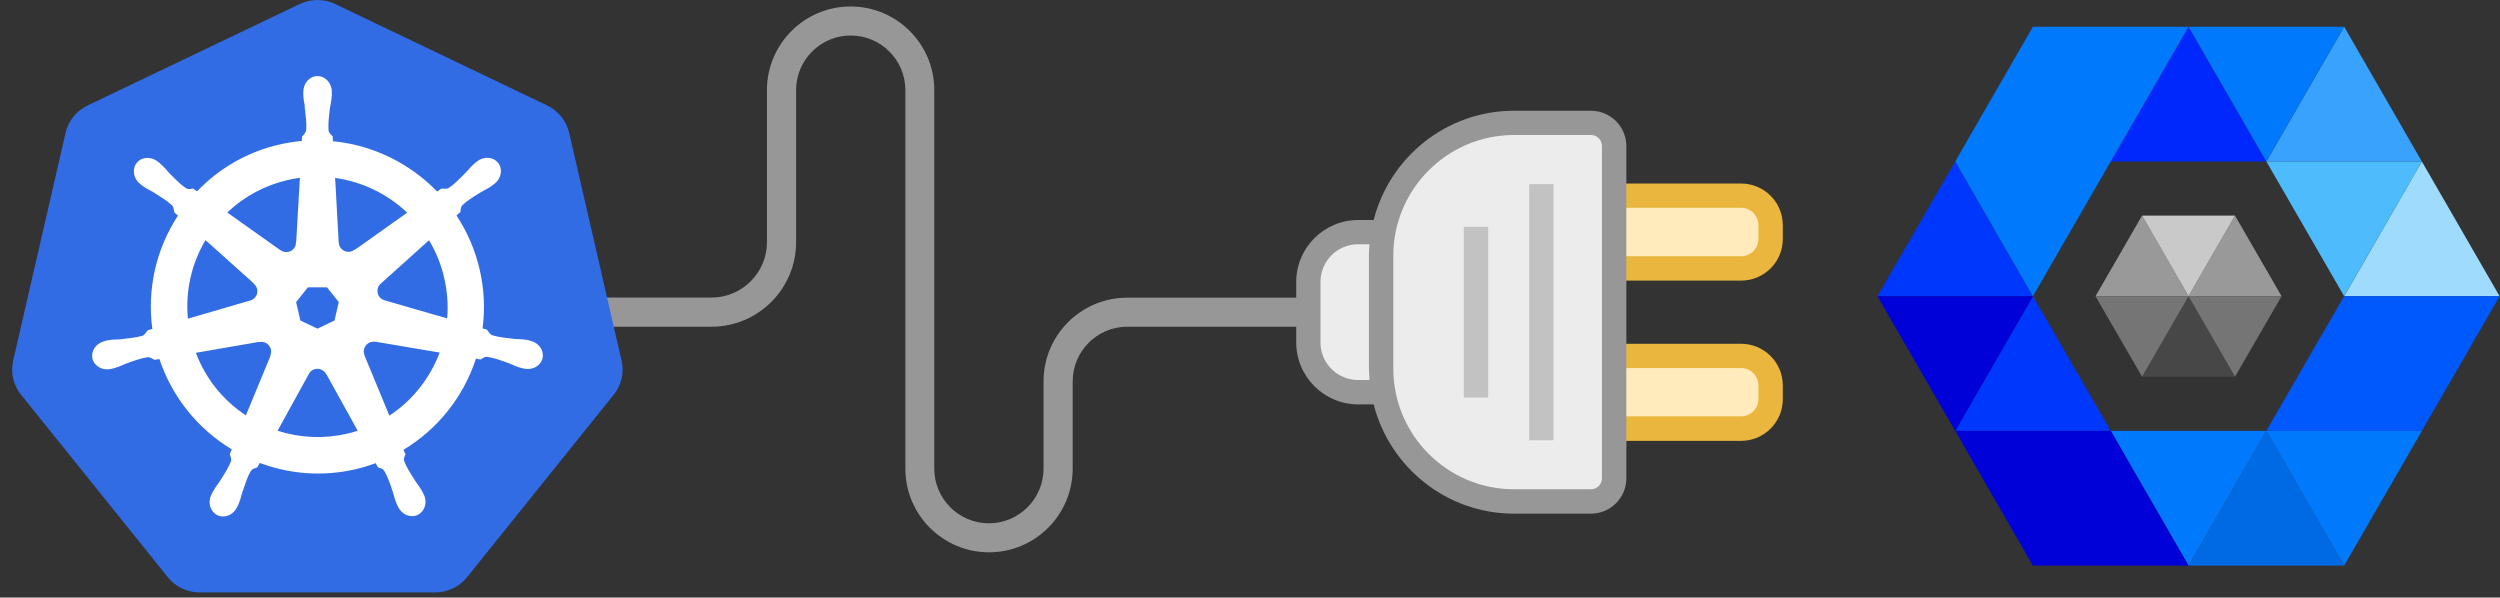 <svg width="205" height="49" viewBox="0 0 205 49" fill="none" xmlns="http://www.w3.org/2000/svg">
<rect x="0" y="0" width="205" height="49" fill="#333333" stroke="none"/>
<path fill-rule="evenodd" clip-rule="evenodd" d="M142.77 35.15H125.49C123.84 35.15 122.51 33.81 122.51 32.17C122.51 30.52 123.85 29.19 125.49 29.19H142.77C144.11 29.19 145.19 30.28 145.19 31.61V32.74C145.19 34.06 144.11 35.15 142.77 35.15Z" fill="#FFEBBC"/>
<path d="M142.77 36.15H125.49C123.29 36.15 121.51 34.36 121.51 32.17C121.51 29.98 123.3 28.19 125.49 28.19H142.77C144.66 28.19 146.19 29.72 146.19 31.61V32.74C146.19 34.61 144.66 36.15 142.77 36.15ZM125.49 30.18C124.4 30.18 123.51 31.07 123.51 32.16C123.51 33.25 124.4 34.14 125.49 34.14H142.77C143.55 34.14 144.19 33.5 144.19 32.72V31.6C144.19 30.82 143.55 30.18 142.77 30.18H125.49Z" fill="#EAB63D"/>
<path fill-rule="evenodd" clip-rule="evenodd" d="M142.77 22.01H125.49C123.84 22.01 122.51 20.67 122.51 19.03C122.51 17.39 123.85 16.05 125.49 16.05H142.77C144.11 16.05 145.19 17.14 145.19 18.47V19.6C145.19 20.93 144.11 22.01 142.77 22.01Z" fill="#FFEBBC"/>
<path d="M142.77 23.01H125.49C123.29 23.01 121.51 21.22 121.51 19.03C121.51 16.83 123.3 15.05 125.49 15.05H142.77C144.66 15.05 146.19 16.58 146.19 18.47V19.6C146.19 21.48 144.66 23.01 142.77 23.01ZM125.49 17.05C124.4 17.05 123.51 17.94 123.51 19.03C123.51 20.12 124.4 21.01 125.49 21.01H142.77C143.55 21.01 144.19 20.37 144.19 19.59V18.46C144.19 17.68 143.55 17.04 142.77 17.04H125.49V17.05Z" fill="#EAB63D"/>
<path fill-rule="evenodd" clip-rule="evenodd" d="M130.46 10.08H124.15C118.81 10.08 114.36 13.95 113.44 19.04H111.37C109.12 19.04 107.29 20.87 107.29 23.12V28.09C107.29 30.34 109.12 32.17 111.37 32.17H113.44C114.36 37.25 118.81 41.13 124.15 41.13H130.46C131.51 41.13 132.36 40.28 132.36 39.23V11.97C132.36 10.93 131.51 10.08 130.46 10.08Z" fill="#ECECEC"/>
<path d="M130.46 9.08H124.15C118.61 9.08 113.95 12.9 112.64 18.04H111.37C108.57 18.04 106.29 20.32 106.29 23.12V24.41H92.43C88.64 24.41 85.57 27.49 85.57 31.27V38.43C85.57 40.9 83.56 42.91 81.09 42.91C78.62 42.91 76.61 40.9 76.61 38.43V7.39C76.61 3.6 73.53 0.53 69.75 0.53C65.96 0.53 62.89 3.61 62.89 7.39V19.86C62.89 22.36 60.85 24.4 58.35 24.4H32.6V26.79H58.35C62.17 26.79 65.28 23.68 65.28 19.86V7.39C65.28 4.92 67.29 2.91 69.76 2.91C72.23 2.91 74.24 4.92 74.24 7.39V38.43C74.24 42.22 77.32 45.29 81.1 45.29C84.88 45.29 87.96 42.21 87.96 38.43V31.27C87.96 28.8 89.97 26.79 92.44 26.79H106.29V28.08C106.29 30.88 108.57 33.16 111.37 33.16H112.64C113.95 38.3 118.61 42.12 124.15 42.12H130.46C132.06 42.12 133.36 40.82 133.36 39.22V11.97C133.36 10.38 132.06 9.08 130.46 9.08ZM112.3 31.16H111.36C109.66 31.16 108.28 29.78 108.28 28.08V23.11C108.28 21.41 109.66 20.03 111.36 20.03H112.3C112.28 20.34 112.25 20.65 112.25 20.97V30.22C112.26 30.54 112.28 30.85 112.3 31.16ZM131.36 39.22C131.36 39.71 130.96 40.12 130.46 40.12H124.15C118.69 40.12 114.25 35.68 114.25 30.22V20.97C114.25 15.51 118.69 11.07 124.15 11.07H130.46C130.95 11.07 131.36 11.47 131.36 11.97V39.22Z" fill="#979797"/>
<path d="M127.39 15.1H125.39V36.1H127.39V15.1Z" fill="#C2C2C2"/>
<path d="M122.03 18.6H120.03V32.6H122.03V18.6Z" fill="#C2C2C2"/>
<path fill-rule="evenodd" clip-rule="evenodd" d="M25.86 0.009C25.42 0.029 24.98 0.139 24.58 0.329L7.18 8.649C6.27 9.089 5.6 9.909 5.38 10.889L1.08 29.569C0.88 30.439 1.04 31.349 1.53 32.099C1.59 32.189 1.65 32.279 1.72 32.359L13.77 47.339C14.4 48.129 15.36 48.579 16.37 48.579H35.69C36.7 48.579 37.66 48.119 38.29 47.339L50.33 32.359C50.96 31.569 51.2 30.549 50.97 29.569L46.67 10.889C46.44 9.909 45.78 9.089 44.87 8.649L27.48 0.329C26.97 0.089 26.42 -0.021 25.86 0.009Z" fill="#326CE5"/>
<path fill-rule="evenodd" clip-rule="evenodd" d="M26 30.12C26.14 30.11 26.29 30.14 26.43 30.21C26.61 30.3 26.75 30.44 26.84 30.6H26.86L29.51 35.39C29.17 35.51 28.81 35.6 28.45 35.69C26.42 36.15 24.4 36.01 22.57 35.39L25.21 30.61C25.38 30.31 25.68 30.13 26 30.12ZM21.46 27.92C21.87 27.93 22.25 28.21 22.34 28.63C22.39 28.83 22.36 29.02 22.29 29.2L22.31 29.22L20.23 34.26C18.28 33.01 16.73 31.14 15.9 28.84L21.28 27.93L21.29 27.94C21.34 27.92 21.4 27.91 21.46 27.92ZM30.57 27.89C30.64 27.89 30.71 27.89 30.78 27.91L30.79 27.9L36.22 28.82C35.43 31.05 33.91 32.98 31.88 34.28L29.77 29.19L29.78 29.18C29.59 28.73 29.78 28.2 30.23 27.99C30.33 27.93 30.45 27.9 30.57 27.89ZM25.2 23.44H26.88L27.92 24.74L27.55 26.37L26.05 27.09L24.54 26.36L24.17 24.73L25.2 23.44ZM35.22 19.5C35.83 20.49 36.29 21.59 36.56 22.78C36.83 23.96 36.9 25.14 36.79 26.27L31.52 24.75V24.73C31.05 24.6 30.76 24.12 30.87 23.64C30.92 23.44 31.02 23.28 31.16 23.15V23.14L35.22 19.5ZM16.82 19.49L20.91 23.15V23.17C21.28 23.49 21.33 24.05 21.03 24.43C20.9 24.59 20.73 24.69 20.55 24.74V24.76L15.3 26.27C15.04 23.84 15.61 21.47 16.82 19.49ZM27.34 14.44C29.71 14.73 31.9 15.8 33.58 17.45L29.13 20.61L29.11 20.6C28.71 20.89 28.16 20.82 27.85 20.43C27.72 20.27 27.66 20.09 27.65 19.9L27.34 14.44ZM24.73 14.44L24.42 19.91L24.4 19.92C24.38 20.41 23.98 20.8 23.48 20.8C23.28 20.8 23.09 20.74 22.94 20.62H22.93L18.45 17.44C19.83 16.09 21.59 15.08 23.62 14.62C23.99 14.55 24.36 14.49 24.73 14.44ZM26.04 6.36C25.46 6.36 25 6.88 25 7.52C25 7.53 25 7.54 25 7.55C25 7.64 24.99 7.74 25 7.82C25.01 8.19 25.09 8.47 25.14 8.81C25.23 9.54 25.3 10.14 25.26 10.7C25.22 10.91 25.06 11.1 24.92 11.24L24.9 11.68C24.27 11.73 23.65 11.83 23.02 11.97C20.31 12.58 17.99 13.98 16.21 15.86C16.09 15.78 15.89 15.64 15.83 15.59C15.64 15.62 15.46 15.67 15.21 15.53C14.74 15.22 14.32 14.78 13.81 14.26C13.57 14.01 13.4 13.77 13.12 13.53C13.06 13.48 12.96 13.4 12.89 13.35C12.67 13.18 12.41 13.08 12.16 13.08C11.84 13.07 11.53 13.19 11.33 13.45C10.97 13.9 11.09 14.59 11.59 14.99C11.59 14.99 11.6 15 11.61 15C11.68 15.06 11.76 15.13 11.83 15.17C12.13 15.39 12.4 15.5 12.69 15.68C13.31 16.06 13.83 16.38 14.24 16.77C14.4 16.94 14.43 17.24 14.45 17.37L14.78 17.67C12.99 20.36 12.16 23.68 12.65 27.07L12.21 27.2C12.09 27.35 11.93 27.58 11.76 27.65C11.22 27.82 10.62 27.88 9.89 27.96C9.55 27.99 9.25 27.97 8.89 28.04C8.81 28.06 8.7 28.08 8.61 28.1H8.6C8.6 28.1 8.59 28.1 8.58 28.1C7.97 28.25 7.57 28.81 7.7 29.37C7.83 29.93 8.43 30.26 9.04 30.13C9.04 30.13 9.05 30.13 9.06 30.13C9.07 30.13 9.07 30.12 9.08 30.12C9.17 30.1 9.27 30.08 9.35 30.06C9.71 29.96 9.96 29.82 10.29 29.7C10.98 29.45 11.55 29.25 12.11 29.17C12.34 29.15 12.59 29.31 12.71 29.38L13.16 29.3C14.21 32.54 16.4 35.16 19.17 36.8L18.98 37.25C19.05 37.43 19.12 37.66 19.07 37.84C18.87 38.36 18.52 38.92 18.13 39.54C17.94 39.83 17.74 40.05 17.57 40.37C17.53 40.45 17.48 40.57 17.44 40.65C17.17 41.22 17.37 41.88 17.88 42.13C18.4 42.38 19.04 42.12 19.32 41.54C19.36 41.46 19.42 41.35 19.45 41.28C19.6 40.94 19.65 40.65 19.75 40.32C20.03 39.63 20.18 38.9 20.56 38.45C20.66 38.33 20.83 38.28 21.01 38.23L21.25 37.8C23.67 38.73 26.37 38.98 29.08 38.36C29.7 38.22 30.29 38.04 30.87 37.82C30.94 37.94 31.06 38.16 31.09 38.22C31.27 38.28 31.46 38.31 31.62 38.54C31.9 39.03 32.1 39.6 32.33 40.29C32.43 40.62 32.49 40.91 32.63 41.25C32.66 41.33 32.72 41.44 32.76 41.52C33.04 42.1 33.68 42.36 34.2 42.11C34.71 41.86 34.91 41.2 34.64 40.63C34.6 40.55 34.55 40.43 34.5 40.35C34.33 40.02 34.13 39.8 33.94 39.52C33.55 38.9 33.22 38.39 33.02 37.87C32.94 37.6 33.03 37.43 33.1 37.26C33.06 37.21 32.98 36.96 32.93 36.84C35.81 35.14 37.94 32.42 38.94 29.28C39.07 29.3 39.31 29.34 39.39 29.36C39.55 29.26 39.69 29.12 39.97 29.14C40.53 29.22 41.1 29.43 41.79 29.67C42.11 29.79 42.37 29.94 42.73 30.03C42.81 30.05 42.91 30.07 43 30.09C43.01 30.09 43.01 30.1 43.02 30.1C43.02 30.1 43.03 30.1 43.04 30.1C43.66 30.23 44.26 29.89 44.38 29.34C44.51 28.78 44.11 28.22 43.5 28.07C43.41 28.05 43.28 28.02 43.2 28C42.84 27.93 42.54 27.95 42.2 27.92C41.47 27.84 40.87 27.78 40.33 27.61C40.11 27.53 39.96 27.27 39.88 27.16L39.46 27.04C39.68 25.46 39.62 23.82 39.24 22.18C38.86 20.52 38.19 19 37.29 17.67C37.4 17.57 37.6 17.39 37.66 17.34C37.68 17.15 37.66 16.96 37.86 16.75C38.27 16.37 38.79 16.05 39.41 15.66C39.71 15.49 39.98 15.37 40.28 15.15C40.35 15.1 40.44 15.02 40.51 14.97C41.01 14.57 41.12 13.88 40.77 13.43C40.41 12.98 39.72 12.94 39.22 13.34C39.15 13.4 39.05 13.47 38.99 13.52C38.71 13.76 38.54 14 38.3 14.25C37.79 14.77 37.36 15.21 36.9 15.52C36.7 15.64 36.4 15.6 36.27 15.59L35.87 15.87C33.61 13.5 30.53 11.99 27.22 11.69C27.21 11.55 27.2 11.3 27.2 11.22C27.06 11.09 26.9 10.98 26.86 10.7C26.81 10.14 26.89 9.54 26.98 8.81C27.03 8.47 27.11 8.19 27.12 7.82C27.12 7.74 27.12 7.61 27.12 7.52C27.08 6.88 26.61 6.36 26.04 6.36Z" fill="white"/>
<path d="M18.29 42.35C18.13 42.35 17.97 42.32 17.82 42.24C17.25 41.96 17.02 41.23 17.32 40.59L17.37 40.49C17.4 40.43 17.43 40.36 17.46 40.31C17.58 40.09 17.71 39.91 17.83 39.74C17.89 39.65 17.96 39.56 18.02 39.47C18.43 38.83 18.76 38.3 18.95 37.8C18.99 37.65 18.89 37.39 18.86 37.3L18.84 37.25L19.01 36.85C16.2 35.16 14.1 32.53 13.07 29.44L12.68 29.51L12.59 29.46C12.47 29.39 12.27 29.28 12.11 29.29C11.58 29.37 11.01 29.57 10.35 29.81C10.22 29.86 10.12 29.9 10.02 29.95C9.83 30.03 9.62 30.12 9.38 30.19C9.33 30.2 9.26 30.22 9.19 30.23L9.07 30.26C8.39 30.4 7.72 30.02 7.58 29.4C7.44 28.78 7.88 28.15 8.55 27.98L8.66 27.95C8.73 27.93 8.8 27.91 8.86 27.9C9.11 27.85 9.33 27.84 9.54 27.84C9.65 27.84 9.76 27.83 9.87 27.82C10.59 27.74 11.19 27.68 11.71 27.52C11.82 27.48 11.95 27.3 12.05 27.17L12.12 27.08L12.49 26.97C12.05 23.73 12.79 20.44 14.59 17.68L14.3 17.42L14.28 17.32C14.26 17.18 14.23 16.96 14.11 16.84C13.71 16.47 13.19 16.15 12.59 15.77C12.49 15.71 12.4 15.66 12.3 15.61C12.11 15.51 11.92 15.41 11.72 15.26C11.67 15.22 11.61 15.17 11.55 15.13L11.5 15.09C11.22 14.87 11.04 14.57 10.99 14.25C10.94 13.92 11.01 13.61 11.21 13.36C11.43 13.08 11.76 12.94 12.14 12.95C12.42 12.96 12.71 13.07 12.94 13.25L13 13.3C13.06 13.35 13.13 13.4 13.17 13.44C13.36 13.61 13.51 13.77 13.65 13.93C13.72 14.01 13.79 14.09 13.87 14.18C14.38 14.7 14.8 15.13 15.25 15.43C15.42 15.53 15.55 15.51 15.7 15.48L15.83 15.46L15.87 15.49C15.92 15.52 16.05 15.62 16.16 15.69C18 13.76 20.35 12.43 22.96 11.84C23.54 11.71 24.15 11.61 24.75 11.56L24.77 11.18L24.81 11.15C24.97 10.99 25.08 10.82 25.11 10.67C25.15 10.14 25.08 9.57 24.99 8.84C25 8.71 24.98 8.61 24.96 8.5C24.92 8.29 24.88 8.07 24.87 7.82C24.87 7.77 24.87 7.7 24.87 7.64V7.55C24.87 6.81 25.39 6.24 26.04 6.24C26.68 6.24 27.21 6.82 27.21 7.52V7.62C27.21 7.69 27.21 7.76 27.21 7.82C27.2 8.07 27.16 8.29 27.12 8.5C27.1 8.61 27.08 8.71 27.06 8.83L27.05 8.89C26.97 9.57 26.9 10.16 26.94 10.69C26.97 10.88 27.07 10.97 27.18 11.08L27.28 11.17V11.22C27.28 11.28 27.29 11.44 27.3 11.58C30.54 11.89 33.57 13.36 35.85 15.71L36.19 15.46L36.29 15.47C36.42 15.48 36.65 15.5 36.8 15.41C37.24 15.12 37.66 14.69 38.14 14.2L38.18 14.16C38.26 14.08 38.33 14 38.4 13.92C38.54 13.76 38.69 13.59 38.88 13.43C38.92 13.39 38.98 13.35 39.04 13.3L39.11 13.24C39.66 12.8 40.44 12.85 40.84 13.35C41.24 13.85 41.12 14.62 40.56 15.06L40.48 15.12C40.43 15.16 40.37 15.21 40.32 15.24C40.12 15.39 39.92 15.49 39.74 15.59C39.64 15.64 39.55 15.69 39.45 15.75C38.85 16.12 38.32 16.44 37.92 16.82C37.79 16.96 37.78 17.1 37.77 17.25L37.76 17.38L37.43 17.67C38.33 19.03 38.97 20.53 39.34 22.13C39.7 23.71 39.78 25.33 39.57 26.93L39.93 27.03L40 27.13C40.08 27.24 40.2 27.43 40.36 27.49C40.87 27.65 41.47 27.71 42.17 27.79C42.31 27.8 42.42 27.81 42.53 27.81C42.74 27.82 42.96 27.83 43.21 27.87C43.27 27.88 43.34 27.9 43.41 27.92L43.51 27.95C44.19 28.11 44.63 28.75 44.49 29.37C44.35 29.99 43.68 30.37 43 30.23L42.87 30.2C42.81 30.19 42.74 30.17 42.69 30.16C42.45 30.1 42.24 30.01 42.05 29.92C41.95 29.88 41.85 29.83 41.74 29.79L41.71 29.78C41.05 29.54 40.49 29.34 39.95 29.26C39.76 29.25 39.65 29.32 39.52 29.41L39.41 29.48L39.36 29.47C39.3 29.46 39.15 29.43 39.03 29.41C38.01 32.54 35.9 35.19 33.09 36.88C33.1 36.9 33.1 36.91 33.11 36.93C33.14 37.01 33.19 37.14 33.21 37.17L33.26 37.23L33.2 37.37C33.14 37.51 33.09 37.64 33.15 37.83C33.35 38.34 33.68 38.85 34.06 39.45C34.12 39.54 34.19 39.63 34.25 39.72C34.37 39.89 34.5 40.07 34.62 40.29C34.65 40.34 34.68 40.42 34.72 40.49L34.76 40.57C35.06 41.2 34.83 41.94 34.26 42.22C33.68 42.5 32.96 42.21 32.65 41.57L32.61 41.49C32.58 41.42 32.54 41.35 32.52 41.3C32.42 41.07 32.36 40.85 32.3 40.65C32.27 40.55 32.24 40.44 32.21 40.34L32.2 40.3C31.97 39.61 31.78 39.07 31.51 38.61C31.4 38.45 31.27 38.41 31.12 38.37L31 38.33L30.8 37.98C30.24 38.19 29.67 38.36 29.1 38.49C26.5 39.08 23.8 38.9 21.3 37.96L21.09 38.34L21.04 38.35C20.86 38.4 20.73 38.44 20.65 38.53C20.4 38.83 20.25 39.27 20.09 39.74C20.02 39.95 19.95 40.16 19.87 40.37C19.84 40.47 19.81 40.58 19.78 40.68C19.72 40.88 19.67 41.09 19.57 41.32C19.55 41.37 19.51 41.44 19.48 41.5L19.46 41.55L19.47 41.57L19.42 41.62C19.19 42.08 18.74 42.35 18.29 42.35ZM19.11 37.25C19.18 37.43 19.25 37.67 19.19 37.87C18.98 38.4 18.65 38.95 18.23 39.6C18.16 39.7 18.1 39.79 18.03 39.88C17.9 40.05 17.79 40.21 17.68 40.42C17.66 40.47 17.63 40.53 17.6 40.59L17.55 40.69C17.31 41.2 17.48 41.79 17.93 42C18.37 42.21 18.92 41.99 19.18 41.51L19.17 41.49L19.21 41.44L19.24 41.37C19.27 41.31 19.3 41.25 19.32 41.2C19.41 40.99 19.46 40.8 19.52 40.59C19.55 40.48 19.58 40.37 19.62 40.26C19.7 40.05 19.77 39.84 19.84 39.64C20.01 39.15 20.16 38.68 20.45 38.35C20.57 38.21 20.75 38.15 20.91 38.1L21.17 37.62L21.27 37.66C23.75 38.61 26.44 38.81 29.02 38.22C29.62 38.08 30.21 37.9 30.79 37.69L30.89 37.65L31.14 38.1L31.16 38.11C31.32 38.16 31.53 38.22 31.69 38.46C31.98 38.96 32.18 39.54 32.41 40.21L32.42 40.25C32.46 40.36 32.49 40.47 32.51 40.58C32.57 40.79 32.62 40.98 32.72 41.2C32.74 41.25 32.78 41.32 32.81 41.38L32.85 41.46C33.1 41.97 33.67 42.21 34.12 41.99C34.57 41.77 34.74 41.18 34.5 40.68L34.46 40.6C34.43 40.53 34.4 40.46 34.37 40.41C34.26 40.2 34.14 40.04 34.02 39.87C33.95 39.78 33.89 39.69 33.82 39.59C33.43 38.98 33.09 38.45 32.88 37.91C32.79 37.63 32.87 37.43 32.93 37.28L32.94 37.26C32.91 37.21 32.89 37.13 32.84 37.02C32.82 36.97 32.8 36.92 32.79 36.88L32.75 36.78L32.84 36.72C35.67 35.05 37.79 32.39 38.79 29.23L38.82 29.13L38.93 29.15C39.04 29.17 39.23 29.2 39.33 29.22L39.35 29.21C39.49 29.11 39.67 28.99 39.95 29.02C40.52 29.1 41.1 29.31 41.77 29.55L41.8 29.56C41.91 29.6 42.02 29.65 42.12 29.69C42.31 29.77 42.5 29.85 42.73 29.92C42.78 29.93 42.83 29.94 42.89 29.96L43.02 29.99C43.57 30.11 44.11 29.81 44.22 29.32C44.33 28.83 43.98 28.33 43.43 28.2L43.32 28.17C43.25 28.15 43.19 28.14 43.13 28.13C42.9 28.09 42.7 28.08 42.49 28.07C42.38 28.07 42.26 28.06 42.14 28.05C41.4 27.97 40.79 27.91 40.24 27.74C40 27.65 39.85 27.42 39.76 27.28V27.27L39.28 27.13L39.29 27.02C39.51 25.41 39.44 23.79 39.07 22.2C38.7 20.6 38.05 19.09 37.14 17.73L37.08 17.64L37.49 17.27V17.25C37.5 17.08 37.52 16.87 37.71 16.66C38.14 16.26 38.67 15.93 39.28 15.55C39.39 15.49 39.49 15.43 39.59 15.38C39.78 15.28 39.95 15.19 40.14 15.05C40.18 15.02 40.24 14.98 40.29 14.93L40.37 14.86C40.82 14.5 40.92 13.89 40.61 13.5C40.29 13.1 39.68 13.07 39.23 13.43L39.15 13.49C39.1 13.53 39.04 13.58 39 13.61C38.82 13.76 38.69 13.92 38.55 14.08C38.48 14.16 38.41 14.25 38.33 14.33L38.29 14.37C37.8 14.87 37.37 15.3 36.91 15.62C36.69 15.75 36.41 15.73 36.25 15.71H36.24L35.79 16.03L35.72 15.95C33.45 13.57 30.41 12.1 27.15 11.81L27.04 11.8L27.03 11.69C27.02 11.57 27.01 11.38 27.01 11.27L26.99 11.25C26.87 11.14 26.71 10.99 26.67 10.71C26.62 10.15 26.7 9.54 26.78 8.85L26.79 8.79C26.81 8.67 26.83 8.56 26.85 8.45C26.89 8.24 26.93 8.04 26.93 7.81C26.93 7.76 26.93 7.69 26.93 7.62V7.51C26.93 6.94 26.52 6.48 26.01 6.48C25.5 6.48 25.09 6.94 25.09 7.51V7.64C25.09 7.7 25.09 7.76 25.09 7.81C25.1 8.05 25.14 8.24 25.17 8.45C25.19 8.56 25.21 8.67 25.23 8.78C25.32 9.51 25.39 10.13 25.35 10.7C25.3 10.94 25.14 11.15 25.01 11.28L24.98 11.78L24.9 11.8C24.27 11.85 23.64 11.95 23.03 12.09C20.44 12.68 18.11 14.01 16.28 15.94L16.21 16.02L16.12 15.96C16.02 15.89 15.87 15.78 15.78 15.72H15.76C15.59 15.75 15.38 15.78 15.13 15.63C14.65 15.31 14.22 14.87 13.72 14.36L13.7 14.34C13.62 14.26 13.55 14.17 13.47 14.09C13.33 13.93 13.2 13.78 13.02 13.62C12.97 13.58 12.91 13.53 12.85 13.49L12.79 13.44C12.6 13.29 12.37 13.2 12.14 13.19C11.85 13.18 11.58 13.3 11.41 13.51C11.26 13.7 11.2 13.94 11.24 14.2C11.28 14.46 11.43 14.7 11.64 14.87L11.71 14.93C11.76 14.97 11.82 15.02 11.87 15.06C12.06 15.2 12.23 15.29 12.42 15.39C12.52 15.44 12.62 15.5 12.72 15.56C13.34 15.94 13.87 16.27 14.29 16.67C14.46 16.86 14.51 17.14 14.53 17.29L14.91 17.63L14.85 17.72C13.02 20.47 12.27 23.78 12.74 27.03L12.76 27.14L12.26 27.29L12.24 27.31C12.12 27.47 11.97 27.67 11.78 27.75C11.23 27.92 10.61 27.99 9.9 28.06C9.75 28.07 9.64 28.08 9.52 28.08C9.31 28.09 9.11 28.1 8.88 28.14C8.83 28.15 8.76 28.17 8.69 28.18L8.61 28.2C8.04 28.34 7.69 28.84 7.8 29.33C7.91 29.82 8.45 30.12 9 30C9.02 30 9.03 29.99 9.04 29.99L9.13 29.97C9.19 29.96 9.26 29.94 9.31 29.93C9.54 29.87 9.72 29.79 9.92 29.71C10.02 29.67 10.13 29.62 10.24 29.58C10.94 29.33 11.52 29.12 12.08 29.04C12.33 29.01 12.57 29.16 12.71 29.24H12.72L13.24 29.15L13.27 29.25C14.27 32.36 16.39 35 19.22 36.68L19.31 36.74L19.11 37.25ZM26.04 36.09C24.85 36.09 23.66 35.9 22.53 35.51L22.39 35.46L25.15 30.48C25.33 30.19 25.65 30.01 25.99 29.99C26.16 29.98 26.32 30.02 26.48 30.09C26.66 30.18 26.81 30.31 26.91 30.47L26.97 30.53L29.69 35.45L29.55 35.5C29.2 35.62 28.84 35.72 28.48 35.8C27.68 36 26.86 36.09 26.04 36.09ZM22.76 35.32C24.59 35.91 26.54 36 28.43 35.57C28.74 35.5 29.04 35.42 29.33 35.32L26.79 30.73L26.73 30.66C26.65 30.51 26.53 30.4 26.37 30.32C26.25 30.26 26.12 30.23 26 30.24C25.72 30.25 25.46 30.41 25.33 30.66L25.29 30.73L22.76 35.32ZM31.81 34.46L29.62 29.17L29.63 29.16C29.46 28.66 29.68 28.11 30.16 27.87C30.29 27.81 30.42 27.77 30.56 27.77C30.61 27.77 30.67 27.77 30.73 27.78H30.81L36.38 28.72L36.33 28.86C35.52 31.13 33.96 33.09 31.94 34.38L31.81 34.46ZM29.91 29.2L31.93 34.08C33.81 32.85 35.26 31.02 36.05 28.91L30.84 28.03H30.76C30.7 28.02 30.63 28.01 30.58 28.02C30.48 28.02 30.37 28.05 30.28 28.1C29.9 28.29 29.73 28.74 29.89 29.13L29.92 29.2H29.91ZM20.28 34.44L20.15 34.36C18.11 33.05 16.59 31.15 15.77 28.88L15.72 28.74L21.32 27.79L21.33 27.8C21.37 27.79 21.42 27.79 21.46 27.79C21.94 27.8 22.35 28.13 22.46 28.6C22.5 28.79 22.49 28.99 22.43 29.17L22.42 29.26L20.28 34.44ZM16.06 28.93C16.86 31.04 18.27 32.81 20.16 34.06L22.16 29.23L22.17 29.14C22.24 28.99 22.25 28.82 22.21 28.65C22.13 28.29 21.81 28.04 21.45 28.03C21.4 28.03 21.35 28.03 21.29 28.04L21.22 28.05L21.21 28.04L16.06 28.93ZM26.04 27.23L24.42 26.45L24.02 24.71L25.14 23.32H26.94L28.06 24.72L27.66 26.46L26.04 27.23ZM24.63 26.28L26.03 26.95L27.43 26.28L27.78 24.77L26.81 23.56H25.25L24.28 24.77L24.63 26.28ZM15.19 26.45L15.17 26.3C14.91 23.91 15.46 21.47 16.71 19.43L16.79 19.3L21.05 23.11V23.13C21.42 23.5 21.46 24.1 21.13 24.52C21.01 24.68 20.84 24.79 20.66 24.85L20.59 24.89L15.19 26.45ZM16.85 19.69C15.7 21.62 15.19 23.89 15.41 26.13L20.52 24.64C20.68 24.6 20.83 24.5 20.93 24.37C21.2 24.04 21.15 23.56 20.83 23.28L20.78 23.23V23.21L16.85 19.69ZM36.9 26.43L31.41 24.85L31.4 24.83C30.9 24.65 30.61 24.14 30.73 23.61C30.77 23.42 30.87 23.25 31.01 23.11L31.06 23.05L35.24 19.31L35.32 19.44C35.95 20.46 36.41 21.58 36.68 22.76C36.95 23.93 37.03 25.11 36.91 26.29L36.9 26.43ZM31.62 24.65L36.67 26.11C36.76 25.01 36.68 23.9 36.43 22.81C36.18 21.71 35.76 20.66 35.18 19.7L31.22 23.26C31.09 23.37 31.01 23.51 30.97 23.68C30.88 24.1 31.12 24.51 31.53 24.62L31.6 24.64L31.62 24.65ZM23.48 20.92C23.28 20.92 23.09 20.87 22.93 20.76L22.86 20.72L18.26 17.46L18.37 17.36C19.81 15.95 21.62 14.96 23.6 14.51C23.96 14.43 24.34 14.36 24.72 14.32L24.87 14.3L24.55 19.99L24.52 20C24.46 20.53 24.02 20.92 23.48 20.92ZM22.94 20.48L23.01 20.52C23.15 20.62 23.31 20.67 23.48 20.67C23.91 20.67 24.25 20.34 24.27 19.91V19.83L24.29 19.82L24.59 14.58C24.26 14.62 23.95 14.68 23.64 14.75C21.75 15.18 20.02 16.1 18.64 17.43L22.94 20.48ZM28.57 20.91C28.26 20.91 27.96 20.77 27.75 20.52C27.63 20.36 27.55 20.18 27.53 19.99L27.52 19.92L27.2 14.31L27.35 14.33C29.71 14.62 31.96 15.7 33.66 17.37L33.77 17.47L29.14 20.75L29.12 20.74C28.96 20.85 28.77 20.91 28.57 20.91ZM27.77 19.82L27.78 19.89C27.79 20.06 27.85 20.22 27.95 20.35C28.22 20.68 28.69 20.75 29.04 20.5L29.1 20.46L29.12 20.47L33.39 17.44C31.77 15.9 29.68 14.89 27.48 14.59L27.77 19.82Z" fill="white"/>
<path d="M179.46 24.29L183.27 30.89H175.65L179.46 24.29Z" fill="#474747"/>
<path d="M183.27 17.68L187.09 24.29H179.46L183.27 17.68Z" fill="#999999"/>
<path d="M175.65 17.68L179.46 24.29H171.83L175.65 17.68Z" fill="#999999"/>
<path d="M179.46 24.29H187.09L183.27 30.89L179.46 24.29Z" fill="#757575"/>
<path d="M171.83 24.29H179.46L175.65 30.89L171.83 24.29Z" fill="#757575"/>
<path d="M175.65 17.68H183.27L179.46 24.29L175.65 17.68Z" fill="#C9C9C9"/>
<path d="M179.46 2.19L185.84 13.24H173.08L179.46 2.19Z" fill="#0028FC"/>
<path d="M166.7 24.29L173.08 35.33H160.33L166.7 24.29Z" fill="#0037FC"/>
<path d="M185.84 35.33L192.22 46.38H179.46L185.84 35.33Z" fill="#006AE5"/>
<path d="M192.22 2.19L198.59 13.24H185.84L192.22 2.19Z" fill="#39A2FC"/>
<path d="M198.59 13.24L204.97 24.29H192.22L198.59 13.24Z" fill="#9EDBFC"/>
<path d="M160.33 13.24L166.7 24.29H153.95L160.33 13.24Z" fill="#0037FC"/>
<path d="M173.08 35.33H185.84L179.46 46.38L173.08 35.33Z" fill="#0079FC"/>
<path d="M185.84 35.33H198.6L192.22 46.38L185.84 35.33Z" fill="#0079FC"/>
<path d="M153.95 24.29H166.71L160.33 35.34L153.95 24.29Z" fill="#0000D8"/>
<path d="M179.46 2.19H192.22L185.84 13.24L179.46 2.19Z" fill="#0079FC"/>
<path d="M185.84 13.24H198.6L192.22 24.29L185.84 13.24Z" fill="#4DBBFC"/>
<path d="M185.84 35.33L192.22 24.29H204.97L198.59 35.33H185.84Z" fill="#0059FC"/>
<path d="M179.46 46.38L173.08 35.33H160.33L166.7 46.38H179.46Z" fill="#0000D8"/>
<path d="M179.46 2.19H166.7L160.33 13.24L166.7 24.29L179.46 2.19Z" fill="#0079FC"/>
</svg>